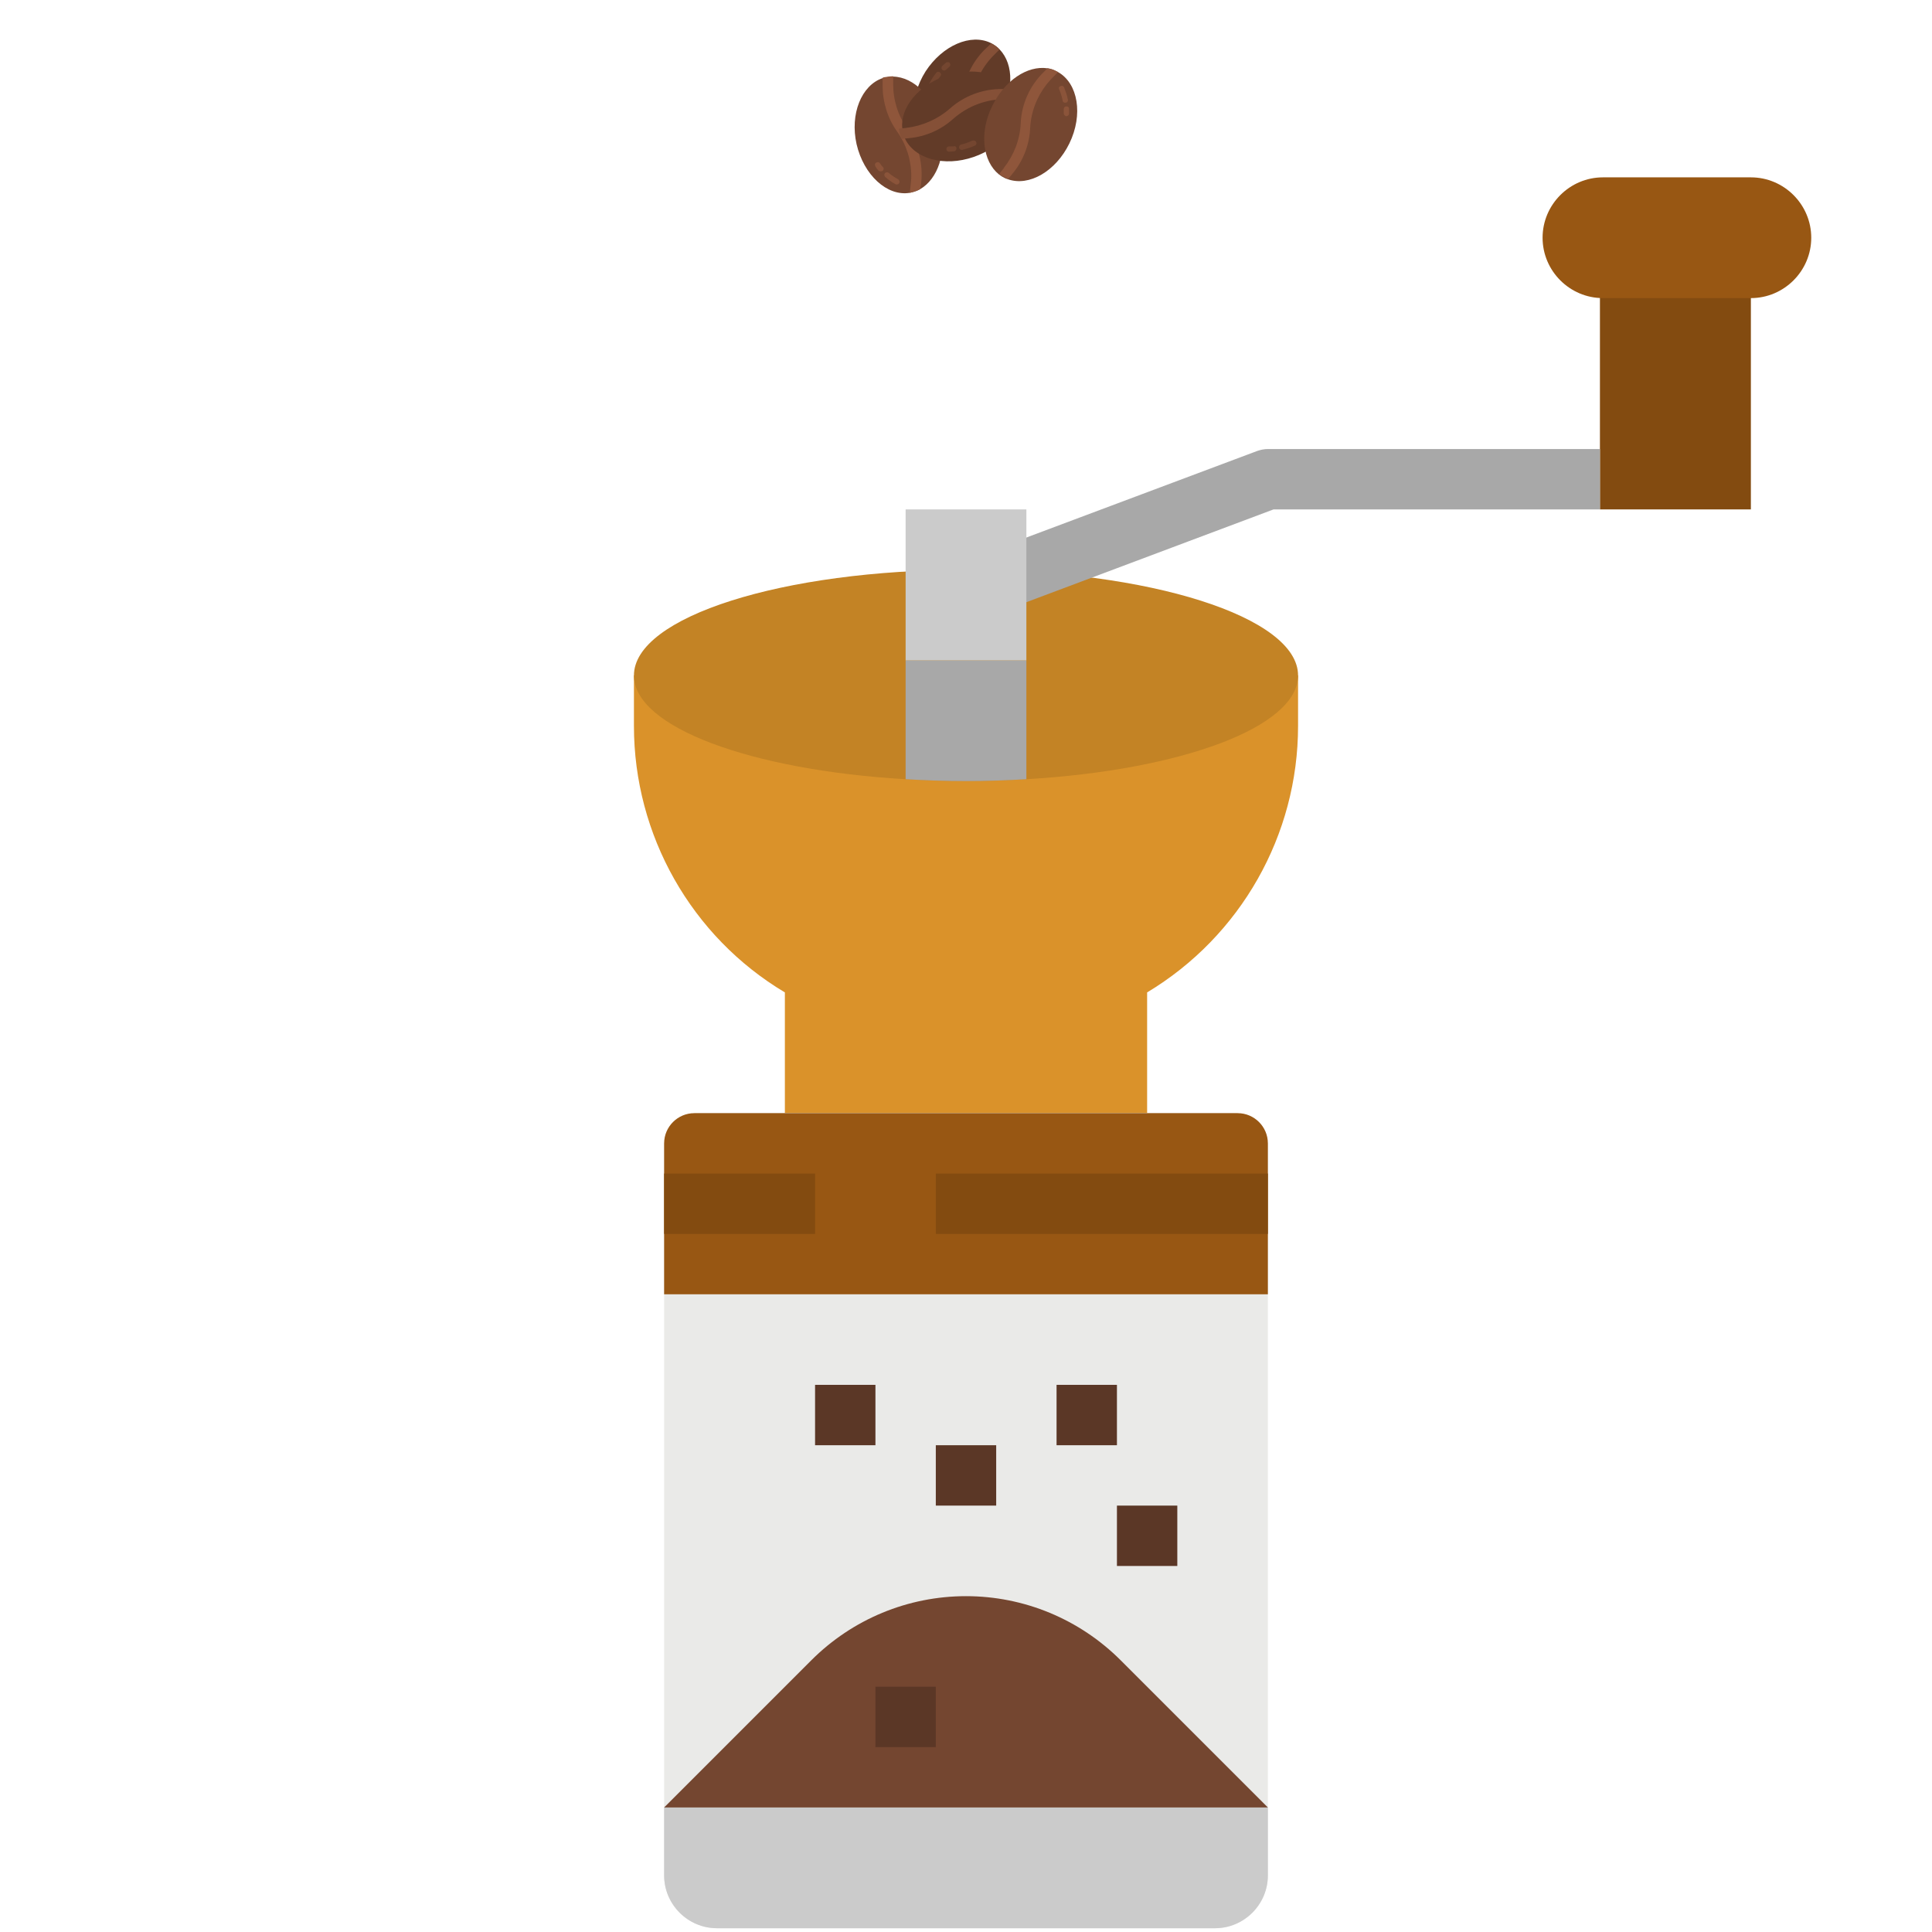 <svg xmlns="http://www.w3.org/2000/svg" xmlns:xlink="http://www.w3.org/1999/xlink" id="eG32xmfFBgV1" viewBox="0 0 512 512" shape-rendering="geometricPrecision" text-rendering="geometricPrecision"><path id="eG32xmfFBgV2" d="M168,179L168,192.4C168,221.3,183.2,248.2,208,263L208,263L208,295L304,295L304,263L304,263C328.8,248.1,344,221.3,344,192.4L344,179L168,179Z" fill="rgb(218,146,42)" stroke="none" stroke-width="1"/><path id="eG32xmfFBgV3" d="M185,295L327,295C332,295,336,299,336,304L336,497C336,504.7,329.7,511,322,511L190,511C182.3,511,176,504.7,176,497L176,304C176,299,180,295,185,295Z" fill="rgb(234,234,232)" stroke="none" stroke-width="1"/><rect id="eG32xmfFBgV4" width="40" height="64" rx="0" ry="0" transform="matrix(1 0 0 1 424 71)" fill="rgb(131,75,16)" stroke="none" stroke-width="1"/><path id="eG32xmfFBgV5" d="M424.8,47L464,47C472.8,47,480,54.2,480,63L480,63C480,71.8,472.8,79,464,79L424.8,79C416,79,408.8,71.8,408.8,63L408.8,63C408.8,54.2,416,47,424.8,47Z" fill="rgb(152,87,19)" stroke="none" stroke-width="1"/><path id="eG32xmfFBgV6" d="M344,179C344,192.7,313,204.1,272,206.5C266.8,206.8,261.5,207,256,207C250.5,207,245.2,206.8,240,206.5C199,204.1,168,192.7,168,179C168,163.5,207.4,151,256,151C304.6,151,344,163.5,344,179Z" fill="rgb(195,131,37)" stroke="none" stroke-width="1"/><path id="eG32xmfFBgV7" d="M272,175L272,206.5C266.8,206.8,261.5,207,256,207C250.5,207,245.2,206.8,240,206.5L240,175L272,175Z" fill="rgb(168,168,168)" stroke="none" stroke-width="1"/><path id="eG32xmfFBgV8" d="M184,295L328,295C332.4,295,336,298.6,336,303L336,343L336,343L176,343L176,343L176,303C176,298.6,179.6,295,184,295Z" fill="rgb(152,87,19)" stroke="none" stroke-width="1"/><rect id="eG32xmfFBgV9" width="40" height="16" rx="0" ry="0" transform="matrix(1 0 0 1 176 311)" fill="rgb(131,75,16)" stroke="none" stroke-width="1"/><rect id="eG32xmfFBgV10" width="88" height="16" rx="0" ry="0" transform="matrix(1 0 0 1 248 311)" fill="rgb(131,75,16)" stroke="none" stroke-width="1"/><path id="eG32xmfFBgV11" d="M176,479L336,479L336,479L336,497C336,504.7,329.7,511,322,511L190,511C182.3,511,176,504.7,176,497L176,479L176,479Z" fill="rgb(203,203,203)" stroke="none" stroke-width="1"/><path id="eG32xmfFBgV12" d="M176,479L215,440C225.9,429.1,240.6,423,256,423L256,423C271.4,423,286.1,429.1,297,440L336,479L176,479Z" fill="rgb(116,70,48)" stroke="none" stroke-width="1"/><rect id="eG32xmfFBgV13" width="16" height="16" rx="0" ry="0" transform="matrix(1 0 0 1 232 447)" fill="rgb(91,55,38)" stroke="none" stroke-width="1"/><rect id="eG32xmfFBgV14" width="16" height="16" rx="0" ry="0" transform="matrix(1 0 0 1 280 367)" fill="rgb(91,55,38)" stroke="none" stroke-width="1"/><rect id="eG32xmfFBgV15" width="16" height="16" rx="0" ry="0" transform="matrix(1 0 0 1 216 367)" fill="rgb(91,55,38)" stroke="none" stroke-width="1"/><rect id="eG32xmfFBgV16" width="16" height="16" rx="0" ry="0" transform="matrix(1 0 0 1 248 383)" fill="rgb(91,55,38)" stroke="none" stroke-width="1"/><rect id="eG32xmfFBgV17" width="16" height="16" rx="0" ry="0" transform="matrix(1 0 0 1 296 399)" fill="rgb(91,55,38)" stroke="none" stroke-width="1"/><path id="eG32xmfFBgV18" d="M266.1,161.8L269.2,143.5L333.2,119.5C334.1,119.2,335,119,336,119L424,119L424,135L337.5,135L266.1,161.8Z" fill="rgb(168,168,168)" stroke="none" stroke-width="1"/><rect id="eG32xmfFBgV19" width="32" height="40" rx="0" ry="0" transform="matrix(1 0 0 1 240 135)" fill="rgb(203,203,203)" stroke="none" stroke-width="1"/><g id="eG32xmfFBgV20" transform="matrix(1 0 0 1 0 10)"><path id="eG32xmfFBgV21" d="M264.5,21.2C260.5,27.5,253.9,30.7,248.8,29.3C248,29.1,247.2,28.7,246.5,28.3C246.4,28.2,246.2,28.1,246.1,28C241.2,24.4,240.8,16,245.3,8.9C249.8,2,257.3,-1.2,262.6,1.4C263.4,1.8,264.2,2.4,264.9,3.1C268.8,7.1,268.7,14.7,264.5,21.2Z" fill="rgb(98,59,40)" stroke="none" stroke-width="1"/><path id="eG32xmfFBgV22" d="M264.9,3.1L263.6,4.4C260.5,7.4,258.4,11.4,257.7,15.6C256.8,20.7,254.1,25.2,250,28.4L248.9,29.3C248.1,29.1,247.3,28.7,246.6,28.3C246.5,28.2,246.3,28.1,246.2,28L247.6,26.9C251.7,23.8,254.4,19.2,255.3,14.1C256,9.8,258.1,5.9,261.2,2.9L262.7,1.5C263.5,1.9,264.3,2.4,264.9,3.1L264.9,3.1Z" fill="rgb(133,80,55)" stroke="none" stroke-width="1"/><path id="eG32xmfFBgV23" d="M243.9,40.1C243.2,40.5,242.4,40.8,241.5,41C241.4,41,241.2,41.1,241.1,41.1C235.1,42.1,228.9,36.4,227,28.2C225.2,20.2,228.3,12.6,233.9,10.7C234.2,10.6,234.5,10.5,234.8,10.5C235.4,10.4,236.1,10.3,236.7,10.3C242.2,10.4,247.6,15.8,249.3,23.3C250.9,30.5,248.5,37.4,243.9,40.1Z" fill="rgb(116,70,48)" stroke="none" stroke-width="1"/><path id="eG32xmfFBgV24" d="M244.1,38.7L243.9,40.1C243.2,40.5,242.4,40.8,241.5,41C241.4,41,241.2,41.1,241.1,41.1L241.3,39.3C241.4,38.4,241.5,37.6,241.5,36.7C241.5,32.4,240.2,28.3,237.7,24.8C235.2,21.3,233.9,17,233.9,12.7L233.9,10.6C234.2,10.5,234.5,10.4,234.8,10.4C235.4,10.3,236.1,10.2,236.7,10.2L236.7,12.1C236.7,12.2,236.7,12.2,236.7,12.3C236.7,16.6,238,20.7,240.5,24.2C243.4,28.4,244.7,33.5,244.1,38.7Z" fill="rgb(143,86,59)" stroke="none" stroke-width="1"/><path id="eG32xmfFBgV25" d="M250.2,8.7C249.8,8.7,249.5,8.4,249.5,8C249.5,7.8,249.6,7.6,249.7,7.5C250,7.2,250.4,6.9,250.7,6.6C251,6.4,251.5,6.4,251.7,6.7C251.9,7,251.9,7.5,251.6,7.7C251.3,8,251,8.2,250.7,8.5C250.5,8.6,250.4,8.7,250.2,8.7Z" fill="rgb(116,70,48)" stroke="none" stroke-width="1"/><path id="eG32xmfFBgV26" d="M246.9,13.1C246.5,13.1,246.2,12.8,246.2,12.4C246.2,12.3,246.2,12.2,246.3,12.1C246.8,11.1,247.4,10.2,248.1,9.3C248.3,9,248.8,8.9,249.1,9.2C249.4,9.4,249.5,9.9,249.2,10.2C249.2,10.2,249.2,10.2,249.2,10.2C248.6,11,248,11.9,247.6,12.8C247.4,13,247.1,13.1,246.9,13.1Z" fill="rgb(116,70,48)" stroke="none" stroke-width="1"/><path id="eG32xmfFBgV27" d="M233.3,35.4C233.1,35.4,232.9,35.3,232.8,35.2C232.5,34.9,232.2,34.5,232,34.1C231.8,33.8,231.8,33.3,232.2,33.1C232.5,32.9,233,32.9,233.2,33.3C233.4,33.6,233.7,34,234,34.3C234.3,34.6,234.2,35,233.9,35.3C233.6,35.4,233.5,35.4,233.3,35.4L233.3,35.4Z" fill="rgb(139,84,58)" stroke="none" stroke-width="1"/><path id="eG32xmfFBgV28" d="M237.6,38.9C237.5,38.9,237.4,38.9,237.3,38.8C236.3,38.3,235.4,37.6,234.6,36.9C234.3,36.6,234.3,36.2,234.5,35.9C234.8,35.6,235.2,35.6,235.5,35.8C236.3,36.5,237.1,37,238,37.5C238.3,37.7,238.5,38.1,238.3,38.5C238.1,38.8,237.9,38.9,237.6,38.9L237.6,38.9Z" fill="rgb(139,84,58)" stroke="none" stroke-width="1"/></g><g id="eG32xmfFBgV29"><path id="eG32xmfFBgV30" d="M249.7,20.1C256.8,17.7,263.9,19.2,267,23.5C267.5,24.2,267.9,25,268.2,25.8C268.2,25.9,268.3,26.1,268.3,26.2C270,32.1,265,38.9,257.1,41.6C249.3,44.3,241.4,42.1,238.9,36.7C238.5,35.8,238.2,34.9,238.2,34C237.6,28.6,242.4,22.6,249.7,20.1Z" transform="matrix(1 0 0 1 0.92 0)" fill="rgb(98,59,40)" stroke="none" stroke-width="1"/><path id="eG32xmfFBgV31" d="M238.2,34.1L240.1,33.9C244.4,33.4,248.5,31.6,251.7,28.8C255.5,25.4,260.5,23.5,265.7,23.6L267.1,23.6C267.6,24.3,268,25.1,268.3,25.9C268.3,26,268.4,26.2,268.4,26.3L266.6,26.3C261.4,26.2,256.5,28.1,252.6,31.5C249.4,34.4,245.3,36.2,241,36.6L239,36.8C238.5,35.9,238.3,35,238.2,34.1L238.2,34.1Z" fill="rgb(133,80,55)" stroke="none" stroke-width="1"/><path id="eG32xmfFBgV32" d="M277.6,18.1C278.4,18.2,279.3,18.5,280,18.9C280.1,19,280.3,19,280.4,19.1C285.7,22.1,287.1,30.4,283.4,38C279.8,45.4,272.7,49.5,267.1,47.5C266.8,47.4,266.5,47.3,266.3,47.2C265.7,46.9,265.2,46.6,264.7,46.2C260.4,42.7,259.5,35.1,262.9,28.2C266.2,21.3,272.3,17.3,277.6,18.1Z" fill="rgb(116,70,48)" stroke="none" stroke-width="1"/><path id="eG32xmfFBgV33" d="M276.6,19.1L277.6,18.1C278.4,18.2,279.3,18.5,280,18.9C280.1,19,280.3,19,280.4,19.1L279.1,20.4C278.5,21,277.9,21.7,277.4,22.3C274.8,25.6,273.2,29.7,273,34C272.8,38.3,271.2,42.5,268.5,45.8L267.2,47.4C266.9,47.3,266.6,47.2,266.4,47.1C265.8,46.8,265.3,46.5,264.8,46.1L266,44.6C266,44.5,266.1,44.5,266.1,44.4C268.7,41.1,270.3,37,270.5,32.7C270.7,27.6,272.9,22.7,276.6,19.1Z" fill="rgb(143,86,59)" stroke="none" stroke-width="1"/><path id="eG32xmfFBgV34" d="M253.2,38.8C253.5,39,253.6,39.5,253.3,39.8C253.2,40,253,40.1,252.8,40.1C252.4,40.1,251.9,40.2,251.5,40.2C251.1,40.2,250.8,39.9,250.8,39.5C250.8,39.1,251.1,38.8,251.5,38.8C251.9,38.8,252.3,38.8,252.7,38.8C252.9,38.7,253,38.7,253.2,38.8Z" fill="rgb(116,70,48)" stroke="none" stroke-width="1"/><path id="eG32xmfFBgV35" d="M258.5,37.4C258.8,37.6,258.9,38.1,258.6,38.4C258.5,38.5,258.4,38.6,258.3,38.6C257.3,39.1,256.2,39.4,255.1,39.7C254.7,39.8,254.3,39.6,254.2,39.2C254.1,38.8,254.3,38.4,254.7,38.3C254.7,38.3,254.7,38.3,254.7,38.3C255.7,38.1,256.7,37.7,257.6,37.3C258,37.2,258.3,37.2,258.5,37.4Z" fill="rgb(116,70,48)" stroke="none" stroke-width="1"/><path id="eG32xmfFBgV36" d="M283,28.3C283.2,28.4,283.3,28.6,283.3,28.8C283.3,29.2,283.3,29.7,283.3,30.1C283.3,30.5,282.9,30.8,282.6,30.8C282.3,30.8,281.9,30.4,281.9,30.1C281.9,29.7,281.9,29.3,281.9,28.9C281.9,28.5,282.2,28.2,282.6,28.2C282.7,28.2,282.9,28.2,283,28.3L283,28.3Z" fill="rgb(139,84,58)" stroke="none" stroke-width="1"/><path id="eG32xmfFBgV37" d="M281.8,22.9C281.9,23,282,23.1,282,23.2C282.4,24.2,282.8,25.3,283,26.4C283.1,26.8,282.8,27.2,282.4,27.2C282,27.3,281.6,27,281.6,26.6C281.4,25.6,281.1,24.6,280.7,23.7C280.5,23.3,280.7,22.9,281.1,22.8C281.3,22.7,281.6,22.7,281.8,22.9L281.8,22.9Z" fill="rgb(139,84,58)" stroke="none" stroke-width="1"/></g></svg>